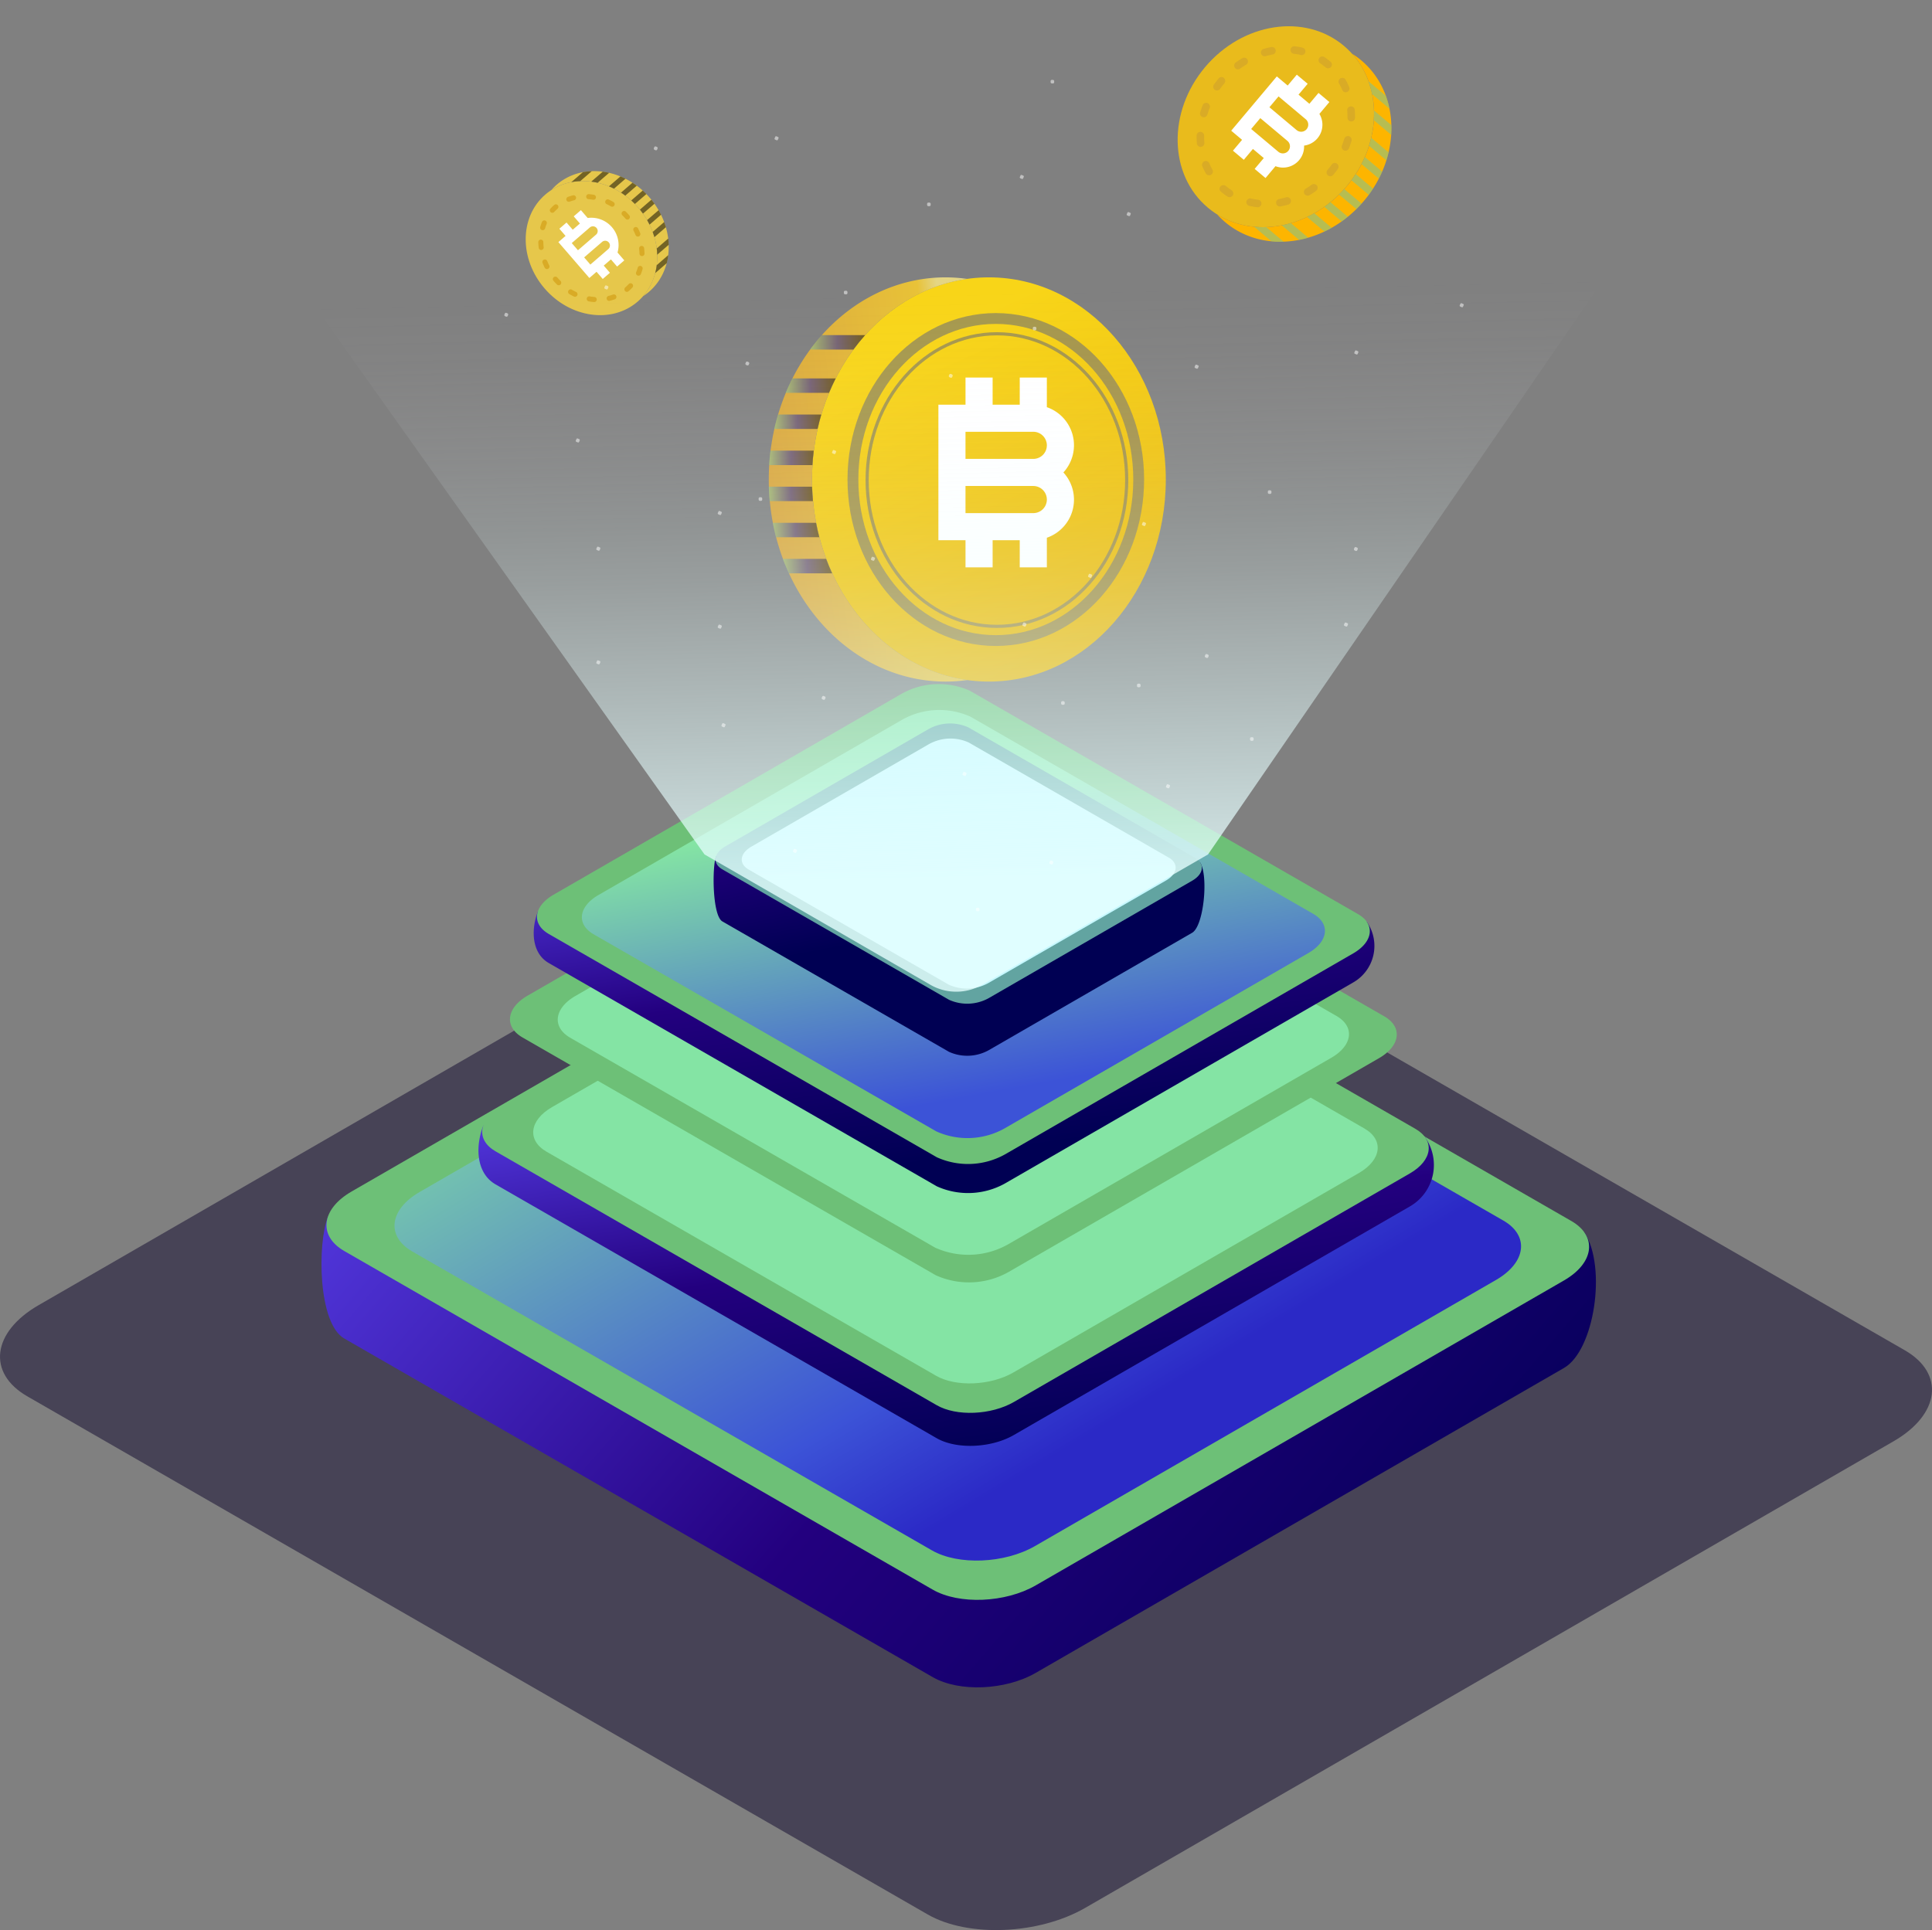 <svg xmlns="http://www.w3.org/2000/svg" xmlns:xlink="http://www.w3.org/1999/xlink" width="192.884" height="192.738" viewBox="0 0 192.884 192.738">
  <rect x="0" y="0" width="192.884" height="192.738" fill="#808080" stroke="none"/>
  <defs>
    <linearGradient id="linear-gradient" x1="0.357" y1="0.131" x2="0.67" y2="0.941" gradientUnits="objectBoundingBox">
      <stop offset="0" stop-color="#f8d518"/>
      <stop offset="1" stop-color="#eab400"/>
    </linearGradient>
    <linearGradient id="linear-gradient-2" x1="0.96" y1="0.47" x2="-0.113" y2="0.741" gradientUnits="objectBoundingBox">
      <stop offset="0" stop-color="#e4d584"/>
      <stop offset="0.087" stop-color="#e8c238"/>
      <stop offset="0.971" stop-color="#d7a13c"/>
      <stop offset="1" stop-color="#eab503"/>
    </linearGradient>
    <linearGradient id="linear-gradient-3" y1="0.5" x2="1" y2="0.5" gradientUnits="objectBoundingBox">
      <stop offset="0" stop-color="#70c5a3"/>
      <stop offset="0.495" stop-color="#0a11ab"/>
      <stop offset="1"/>
    </linearGradient>
    <linearGradient id="linear-gradient-4" x1="0" y1="0.5" x2="1" y2="0.5" xlink:href="#linear-gradient-3"/>
    <linearGradient id="linear-gradient-5" x1="0" y1="0.5" x2="1" y2="0.5" xlink:href="#linear-gradient-3"/>
    <linearGradient id="linear-gradient-6" x1="0" y1="0.5" x2="1" y2="0.5" xlink:href="#linear-gradient-3"/>
    <linearGradient id="linear-gradient-7" x1="0" y1="0.5" x2="1" y2="0.5" xlink:href="#linear-gradient-3"/>
    <linearGradient id="linear-gradient-8" x1="0" y1="0.5" x2="1" y2="0.5" xlink:href="#linear-gradient-3"/>
    <linearGradient id="linear-gradient-9" x1="0" y1="0.5" x2="1" y2="0.5" xlink:href="#linear-gradient-3"/>
    <linearGradient id="linear-gradient-13" x1="-635.874" y1="249.668" x2="-634.81" y2="249.668" xlink:href="#linear-gradient-3"/>
    <linearGradient id="linear-gradient-14" x1="-610.576" y1="258.719" x2="-609.543" y2="258.719" xlink:href="#linear-gradient-3"/>
    <linearGradient id="linear-gradient-15" x1="-664.591" y1="240.363" x2="-663.42" y2="240.363" xlink:href="#linear-gradient-3"/>
    <linearGradient id="linear-gradient-16" x1="-702.009" y1="230.304" x2="-700.698" y2="230.304" xlink:href="#linear-gradient-3"/>
    <linearGradient id="linear-gradient-17" x1="-584.602" y1="269.524" x2="-583.558" y2="269.524" xlink:href="#linear-gradient-3"/>
    <linearGradient id="linear-gradient-18" x1="-556.403" y1="283.56" x2="-555.346" y2="283.56" xlink:href="#linear-gradient-3"/>
    <linearGradient id="linear-gradient-19" x1="-513.18" y1="312.157" x2="-512.103" y2="312.157" xlink:href="#linear-gradient-3"/>
    <linearGradient id="linear-gradient-20" x1="-448.113" y1="313.992" x2="-447.006" y2="313.992" xlink:href="#linear-gradient-3"/>
    <linearGradient id="linear-gradient-21" x1="-773.527" y1="215.062" x2="-771.946" y2="215.062" xlink:href="#linear-gradient-3"/>
    <linearGradient id="linear-gradient-22" x1="-708.905" y1="193.777" x2="-707.249" y2="193.777" xlink:href="#linear-gradient-3"/>
    <linearGradient id="linear-gradient-23" x1="422.274" y1="195.216" x2="423.299" y2="195.216" xlink:href="#linear-gradient-3"/>
    <linearGradient id="linear-gradient-24" x1="439.198" y1="188.099" x2="440.275" y2="188.099" xlink:href="#linear-gradient-3"/>
    <linearGradient id="linear-gradient-25" x1="406.017" y1="203.561" x2="407.053" y2="203.561" xlink:href="#linear-gradient-3"/>
    <linearGradient id="linear-gradient-26" x1="388.476" y1="214.302" x2="389.524" y2="214.302" xlink:href="#linear-gradient-3"/>
    <linearGradient id="linear-gradient-27" x1="459.394" y1="180.826" x2="460.584" y2="180.826" xlink:href="#linear-gradient-3"/>
    <linearGradient id="linear-gradient-28" x1="486.368" y1="173.03" x2="487.706" y2="173.03" xlink:href="#linear-gradient-3"/>
    <linearGradient id="linear-gradient-29" x1="541.215" y1="161.014" x2="542.854" y2="161.014" xlink:href="#linear-gradient-3"/>
    <linearGradient id="linear-gradient-30" x1="453.699" y1="142.624" x2="455.307" y2="142.624" xlink:href="#linear-gradient-3"/>
    <linearGradient id="linear-gradient-31" x1="362.514" y1="234.832" x2="363.58" y2="234.832" xlink:href="#linear-gradient-3"/>
    <linearGradient id="linear-gradient-32" x1="326.503" y1="263.581" x2="327.594" y2="263.581" xlink:href="#linear-gradient-3"/>
    <linearGradient id="linear-gradient-33" x1="1.052" y1="0.787" x2="0.081" y2="0.283" gradientUnits="objectBoundingBox">
      <stop offset="0" stop-color="#000053"/>
      <stop offset="0.543" stop-color="#23007f"/>
      <stop offset="1" stop-color="#4f34d7"/>
    </linearGradient>
    <linearGradient id="linear-gradient-34" x1="-3.08" y1="12.711" x2="-2.178" y2="13.548" gradientUnits="objectBoundingBox">
      <stop offset="0.029" stop-color="#6dc077"/>
      <stop offset="0.971" stop-color="#223dba"/>
    </linearGradient>
    <linearGradient id="linear-gradient-35" x1="0.04" y1="0.064" x2="0.711" y2="0.7" gradientUnits="objectBoundingBox">
      <stop offset="0.087" stop-color="#84e4a4"/>
      <stop offset="0.817" stop-color="#3c53d7"/>
      <stop offset="1" stop-color="#2b29c6"/>
    </linearGradient>
    <linearGradient id="linear-gradient-36" x1="0.639" y1="0.996" x2="0.458" y2="0.313" xlink:href="#linear-gradient-33"/>
    <linearGradient id="linear-gradient-37" x1="-4.309" y1="16.924" x2="-3.407" y2="17.76" xlink:href="#linear-gradient-34"/>
    <linearGradient id="linear-gradient-38" x1="-4.848" y1="18.951" x2="-3.946" y2="19.787" gradientUnits="objectBoundingBox">
      <stop offset="0.087" stop-color="#84e4a4"/>
      <stop offset="0.971" stop-color="#3c53d7"/>
    </linearGradient>
    <linearGradient id="linear-gradient-40" x1="-4.8" y1="18.084" x2="-3.897" y2="18.92" xlink:href="#linear-gradient-34"/>
    <linearGradient id="linear-gradient-41" x1="-5.397" y1="20.251" x2="-4.495" y2="21.087" xlink:href="#linear-gradient-38"/>
    <linearGradient id="linear-gradient-42" x1="0.614" y1="0.899" x2="0.432" y2="0.216" xlink:href="#linear-gradient-33"/>
    <linearGradient id="linear-gradient-43" x1="-5.419" y1="19.169" x2="-4.516" y2="20.005" xlink:href="#linear-gradient-34"/>
    <linearGradient id="linear-gradient-44" x1="0.393" y1="0.168" x2="0.626" y2="0.892" xlink:href="#linear-gradient-38"/>
    <linearGradient id="linear-gradient-45" x1="0.531" y1="0.575" x2="0.328" y2="-0.104" gradientUnits="objectBoundingBox">
      <stop offset="0" stop-color="#000053"/>
      <stop offset="0.543" stop-color="#23007f"/>
      <stop offset="1" stop-color="#35498e"/>
    </linearGradient>
    <linearGradient id="linear-gradient-46" x1="-9.387" y1="32.901" x2="-8.485" y2="33.737" gradientUnits="objectBoundingBox">
      <stop offset="0" stop-color="#62a4a1"/>
      <stop offset="1" stop-color="#2f3c9e"/>
    </linearGradient>
    <linearGradient id="linear-gradient-47" x1="0.495" y1="0.06" x2="0.519" y2="0.885" gradientUnits="objectBoundingBox">
      <stop offset="0" stop-color="#f1ebf9" stop-opacity="0"/>
      <stop offset="0.278" stop-color="#f2eff9" stop-opacity="0"/>
      <stop offset="0.299" stop-color="#f3f0fa" stop-opacity="0"/>
      <stop offset="0.375" stop-color="#f1f2fa" stop-opacity="0.035"/>
      <stop offset="0.5" stop-color="#ecf9fd" stop-opacity="0.129"/>
      <stop offset="0.574" stop-color="#e9ffff" stop-opacity="0.2"/>
      <stop offset="0.64" stop-color="#e8ffff" stop-opacity="0.298"/>
      <stop offset="0.78" stop-color="#e7ffff" stop-opacity="0.557"/>
      <stop offset="0.983" stop-color="#e6ffff" stop-opacity="0.965"/>
      <stop offset="1" stop-color="#e6ffff"/>
    </linearGradient>
  </defs>
  <g id="Group_14952" data-name="Group 14952" transform="translate(-323.776 -117.822)">
    <g id="Group_14894" data-name="Group 14894" transform="translate(323.776 199.358)" opacity="0.8">
      <path id="Path_31542" data-name="Path 31542" d="M429.066,330.332l-89.9-51.745c-4.018-2.319-3.509-6.409,1.13-9.087l80.691-46.587c4.639-2.678,11.722-2.971,15.739-.652L526.627,274c4.018,2.319,3.509,6.409-1.13,9.087l-80.691,46.587C440.167,332.357,433.084,332.651,429.066,330.332Z" transform="translate(-336.454 -220.695)" fill="#090128" opacity="0.6" style="mix-blend-mode: multiply;isolation: isolate"/>
    </g>
    <g id="Group_14951" data-name="Group 14951" transform="translate(349.598 117.821)">
      <g id="Group_14940" data-name="Group 14940" transform="translate(26.661 2.622)">
        <g id="Group_14933" data-name="Group 14933" transform="translate(24.268 25.076)">
          <g id="Group_14932" data-name="Group 14932">
            <path id="Path_31609" data-name="Path 31609" d="M456.4,193.133c-9.753,0-17.66-9.036-17.66-20.183s7.907-20.183,17.66-20.183,17.66,9.036,17.66,20.183-7.906,20.183-17.66,20.183" transform="translate(-434.421 -152.768)" fill="url(#linear-gradient)"/>
            <path id="Path_31610" data-name="Path 31610" d="M437.613,172.951c0-10.308,6.765-18.808,15.5-20.026a15.487,15.487,0,0,0-2.162-.157c-9.754,0-17.66,9.036-17.66,20.183s7.906,20.183,17.66,20.183a15.731,15.731,0,0,0,2.162-.155c-8.733-1.22-15.5-9.718-15.5-20.027" transform="translate(-433.289 -152.768)" fill="url(#linear-gradient-2)"/>
            <g id="Group_14931" data-name="Group 14931" transform="translate(0.001 2.163)" opacity="0.5" style="mix-blend-mode: overlay;isolation: isolate">
              <path id="Path_31611" data-name="Path 31611" d="M437.613,179.143H433.29c.014.485.041.965.086,1.441H437.7q-.067-.712-.09-1.441" transform="translate(-433.29 -160.401)" fill="url(#linear-gradient-3)"/>
              <path id="Path_31612" data-name="Path 31612" d="M437.786,174.6h-4.322c-.06.476-.1.957-.134,1.442h4.324c.031-.484.073-.965.132-1.442" transform="translate(-433.298 -159.458)" fill="url(#linear-gradient-4)"/>
              <path id="Path_31613" data-name="Path 31613" d="M438.112,183.69h-4.325q.14.731.325,1.442h4.324c-.124-.473-.231-.954-.324-1.442" transform="translate(-433.393 -161.344)" fill="url(#linear-gradient-5)"/>
              <path id="Path_31614" data-name="Path 31614" d="M439.385,188.237h-4.328c.183.491.386.971.6,1.442h4.326q-.326-.7-.6-1.442" transform="translate(-433.657 -162.287)" fill="url(#linear-gradient-6)"/>
              <path id="Path_31615" data-name="Path 31615" d="M438.673,170.048h-4.321c-.14.474-.271.954-.381,1.442h4.33c.109-.487.232-.969.372-1.442" transform="translate(-433.431 -158.515)" fill="url(#linear-gradient-7)"/>
              <path id="Path_31616" data-name="Path 31616" d="M440.408,165.5h-4.326c-.237.469-.461.95-.666,1.442h4.328q.307-.738.664-1.442" transform="translate(-433.731 -157.572)" fill="url(#linear-gradient-8)"/>
              <path id="Path_31617" data-name="Path 31617" d="M443.986,160.045h-4.33q-.615.688-1.169,1.442h4.328q.554-.754,1.171-1.442" transform="translate(-434.368 -156.44)" fill="url(#linear-gradient-9)"/>
              <path id="Path_31618" data-name="Path 31618" d="M449.3,155.5h-4.335a17.358,17.358,0,0,0-2.116,1.442h4.332A17.51,17.51,0,0,1,449.3,155.5" transform="translate(-435.272 -155.497)" fill="url(#linear-gradient-7)"/>
              <path id="Path_31619" data-name="Path 31619" d="M442.178,193.693h-4.327q.5.75,1.062,1.442h4.33q-.562-.692-1.065-1.442" transform="translate(-434.236 -163.419)" fill="url(#linear-gradient-9)"/>
              <path id="Path_31620" data-name="Path 31620" d="M441.777,198.241a17.9,17.9,0,0,0,1.82,1.441h4.336a17.844,17.844,0,0,1-1.832-1.441Z" transform="translate(-435.05 -164.362)" fill="url(#linear-gradient-8)"/>
            </g>
            <ellipse id="Ellipse_1844" data-name="Ellipse 1844" cx="14.265" cy="16.081" rx="14.265" ry="16.081" transform="translate(8.402 4.108)" fill="none" stroke="#707070" stroke-miterlimit="10" stroke-width="1.082" opacity="0.6"/>
            <ellipse id="Ellipse_1845" data-name="Ellipse 1845" cx="12.958" cy="14.609" rx="12.958" ry="14.609" transform="translate(9.82 5.634)" fill="none" stroke="#707070" stroke-miterlimit="10" stroke-width="0.315" opacity="0.6"/>
          </g>
          <path id="Path_31621" data-name="Path 31621" d="M465.483,168.349v-2.956h-2.707V168.1h-2.707v-2.708h-2.707V168.1h-2.707v13.536h2.707v2.707h2.707v-2.707h2.707v2.707h2.707v-2.956a4.022,4.022,0,0,0,1.652-6.518,4.023,4.023,0,0,0-1.652-6.519Zm-8.122,2.458h6.768a1.354,1.354,0,0,1,0,2.708h-6.768Zm6.768,8.122h-6.768v-2.708h6.768a1.354,1.354,0,0,1,0,2.708Z" transform="translate(-437.72 -155.386)" fill="#fff"/>
        </g>
        <g id="Group_14936" data-name="Group 14936" transform="translate(0 14.47)">
          <g id="Group_14935" data-name="Group 14935">
            <path id="Path_31622" data-name="Path 31622" d="M413.85,152.672c-2.581,2.229-6.739,1.644-9.287-1.306s-2.52-7.149.062-9.379,6.74-1.644,9.287,1.306,2.52,7.149-.062,9.379" transform="translate(-402.67 -139.645)" fill="#e6c74b"/>
            <path id="Path_31623" data-name="Path 31623" d="M414.582,143.034c2.356,2.729,2.508,6.525.475,8.843a5.337,5.337,0,0,0,.608-.453c2.582-2.23,2.61-6.428.063-9.379s-6.705-3.535-9.288-1.306a5.531,5.531,0,0,0-.537.536c2.59-1.673,6.323-.969,8.679,1.759" transform="translate(-403.341 -139.387)" fill="#e6c74b"/>
            <g id="Group_14934" data-name="Group 14934" transform="translate(4.556 0.003)" opacity="0.5" style="mix-blend-mode: overlay;isolation: isolate">
              <path id="Path_31624" data-name="Path 31624" d="M417.062,143.972q.16.2.305.4l1.145-.988c-.1-.136-.2-.27-.307-.4l-1.144.988" transform="translate(-410.211 -140.135)" fill="url(#linear-gradient-13)"/>
              <path id="Path_31625" data-name="Path 31625" d="M415.967,142.816c.124.113.246.231.365.352l1.145-.988c-.119-.121-.24-.239-.365-.351l-1.145.988" transform="translate(-409.984 -139.896)" fill="url(#linear-gradient-14)"/>
              <path id="Path_31626" data-name="Path 31626" d="M417.968,145.289c.087.151.169.3.244.456l1.145-.988c-.075-.154-.157-.305-.243-.456l-1.145.988" transform="translate(-410.399 -140.409)" fill="url(#linear-gradient-15)"/>
              <path id="Path_31627" data-name="Path 31627" d="M418.671,146.783c.063.173.12.346.17.519l1.145-.988q-.075-.262-.17-.519l-1.145.988" transform="translate(-410.545 -140.718)" fill="url(#linear-gradient-16)"/>
              <path id="Path_31628" data-name="Path 31628" d="M414.676,141.83c.146.093.289.193.428.3l1.146-.99c-.14-.1-.285-.2-.43-.294l-1.145.988" transform="translate(-409.716 -139.691)" fill="url(#linear-gradient-17)"/>
              <path id="Path_31629" data-name="Path 31629" d="M413.158,141.039c.17.07.338.147.506.23l1.145-.989c-.166-.083-.336-.159-.506-.229l-1.145.988" transform="translate(-409.401 -139.527)" fill="url(#linear-gradient-18)"/>
              <path id="Path_31630" data-name="Path 31630" d="M410.929,140.443q.32.042.639.114l1.146-.989c-.212-.048-.426-.087-.639-.114l-1.146.989" transform="translate(-408.939 -139.403)" fill="url(#linear-gradient-19)"/>
              <path id="Path_31631" data-name="Path 31631" d="M408.418,140.483a6.061,6.061,0,0,1,.89-.1l1.147-.99a6.165,6.165,0,0,0-.89.1l-1.147.991" transform="translate(-408.418 -139.39)" fill="url(#linear-gradient-20)"/>
              <path id="Path_31632" data-name="Path 31632" d="M419.179,148.866c.025.209.041.417.047.625l1.146-.99q-.009-.311-.048-.624l-1.145.988" transform="translate(-410.65 -141.15)" fill="url(#linear-gradient-21)"/>
              <path id="Path_31633" data-name="Path 31633" d="M419.139,150.966a6.276,6.276,0,0,1-.156.8l1.148-.992a6.213,6.213,0,0,0,.152-.8Z" transform="translate(-410.609 -141.586)" fill="url(#linear-gradient-22)"/>
            </g>
            <path id="Path_31634" data-name="Path 31634" d="M413.263,151.984a.242.242,0,0,1-.346-.033.26.26,0,0,1,.034-.362,3.974,3.974,0,0,0,.336-.327.252.252,0,0,1,.372.34,4.49,4.49,0,0,1-.379.369l-.017.014m-1.286.753a.262.262,0,0,1-.078.045,4.638,4.638,0,0,1-.506.153.252.252,0,0,1-.119-.49,3.931,3.931,0,0,0,.45-.136.253.253,0,0,1,.252.428m2.456-2.375a.252.252,0,0,1-.4-.287,4.092,4.092,0,0,0,.154-.445.252.252,0,0,1,.485.139,4.688,4.688,0,0,1-.173.5.247.247,0,0,1-.068.1M410.009,153a.252.252,0,0,1-.185.06c-.171-.014-.346-.036-.519-.067a.252.252,0,0,1,.088-.5c.158.028.315.048.471.06a.253.253,0,0,1,.232.272.25.25,0,0,1-.087.17m4.771-4.588a.255.255,0,0,1-.159.061.251.251,0,0,1-.258-.245c0-.156-.016-.316-.035-.476a.252.252,0,1,1,.5-.059c.021.175.033.35.038.521a.255.255,0,0,1-.087.2m-6.688,4.062a.252.252,0,0,1-.274.037c-.155-.075-.31-.159-.46-.246a.252.252,0,1,1,.257-.434c.137.08.279.156.422.225a.252.252,0,0,1,.118.336.249.249,0,0,1-.063.082m6.277-6.008a.254.254,0,0,1-.071.043.251.251,0,0,1-.327-.139c-.059-.147-.126-.294-.2-.435a.252.252,0,0,1,.45-.227c.078.155.15.314.215.474a.251.251,0,0,1-.069.285m-7.9,4.857a.251.251,0,0,1-.342-.012c-.117-.116-.233-.24-.343-.368l-.01-.012a.245.245,0,0,1,.031-.35.26.26,0,0,1,.361.032c.1.117.208.232.316.339a.251.251,0,0,1,0,.356l-.014.013m6.859-6.556a.253.253,0,0,1-.357-.028c-.1-.119-.212-.235-.324-.346a.252.252,0,0,1,.354-.358c.122.12.24.246.351.375l0,0a.249.249,0,0,1-.029.353m-8.03,4.947a.244.244,0,0,1-.051.034.252.252,0,0,1-.339-.112c-.078-.155-.15-.315-.214-.475a.252.252,0,1,1,.468-.188c.06.147.125.295.2.436a.254.254,0,0,1-.061.3m6.507-6.223a.252.252,0,0,1-.292.027c-.138-.081-.28-.156-.423-.224a.252.252,0,0,1,.217-.455c.155.074.311.156.46.245a.252.252,0,0,1,.09.345.24.24,0,0,1-.052.063m-7.084,4.32a.252.252,0,0,1-.415-.162c-.02-.173-.032-.348-.037-.522a.252.252,0,1,1,.5-.012c0,.158.015.317.034.475a.253.253,0,0,1-.086.22m5.221-5.014a.25.25,0,0,1-.209.058c-.157-.027-.315-.048-.472-.059a.252.252,0,0,1,.04-.5c.172.013.346.036.519.066a.252.252,0,0,1,.121.438m-5.068,3.034a.252.252,0,0,1-.407-.261,4.663,4.663,0,0,1,.174-.5.252.252,0,0,1,.466.193,3.891,3.891,0,0,0-.155.445.253.253,0,0,1-.078.121m3.084-2.979a.269.269,0,0,1-.1.054,3.939,3.939,0,0,0-.45.137.252.252,0,1,1-.174-.473,4.8,4.8,0,0,1,.5-.155.253.253,0,0,1,.224.437m-2.121,1.248a.252.252,0,0,1-.35-.361,4.555,4.555,0,0,1,.371-.361l.009-.007a.248.248,0,0,1,.351.03.257.257,0,0,1-.03.359,3.929,3.929,0,0,0-.33.319.168.168,0,0,1-.021.021" transform="translate(-403.002 -139.988)" fill="#d9ab26"/>
          </g>
          <path id="Path_31635" data-name="Path 31635" d="M409.711,145.082l-.676-.782-.716.619.619.717-.717.618-.619-.717-.716.619.619.717-.717.618,3.093,3.583.717-.619.619.717.717-.618-.618-.717.717-.619.618.716.717-.618-.675-.783a2.726,2.726,0,0,0-2.979-3.451Zm-1.588,2.507,1.791-1.547a.474.474,0,1,1,.619.717l-1.791,1.546Zm3.648.6-1.791,1.546-.619-.717,1.791-1.546a.473.473,0,1,1,.619.716Z" transform="translate(-403.524 -140.406)" fill="#fff"/>
        </g>
        <g id="Group_14939" data-name="Group 14939" transform="translate(65.089)">
          <g id="Group_14938" data-name="Group 14938">
            <path id="Path_31636" data-name="Path 31636" d="M487.806,139.246c-3.906-3.281-4.034-9.559-.285-14.023s9.954-5.425,13.861-2.144,4.034,9.559.285,14.023-9.955,5.424-13.862,2.144" transform="translate(-484.791 -121.13)" fill="#e9bb1c"/>
            <path id="Path_31637" data-name="Path 31637" d="M502.7,137.818c-3.468,4.129-9.035,5.257-12.943,2.809a8.257,8.257,0,0,0,.814.789c3.907,3.281,10.112,2.321,13.861-2.144s3.621-10.743-.284-14.023a8.089,8.089,0,0,0-.919-.664c3.088,3.425,2.939,9.1-.528,13.233" transform="translate(-485.82 -121.846)" fill="#fdb500"/>
            <g id="Group_14937" data-name="Group 14937" transform="translate(7.63 5.491)" opacity="0.5" style="mix-blend-mode: overlay;isolation: isolate">
              <path id="Path_31638" data-name="Path 31638" d="M505.642,141.646c-.169.189-.343.372-.521.547l1.733,1.455c.178-.175.35-.359.519-.548l-1.732-1.454" transform="translate(-496.638 -130.876)" fill="url(#linear-gradient-23)"/>
              <path id="Path_31639" data-name="Path 31639" d="M507.111,139.755c-.136.21-.281.417-.432.621l1.732,1.454c.151-.205.3-.412.431-.622l-1.731-1.454" transform="translate(-496.961 -130.484)" fill="url(#linear-gradient-24)"/>
              <path id="Path_31640" data-name="Path 31640" d="M503.887,143.3q-.3.246-.614.468L505,145.222q.313-.222.615-.468l-1.733-1.454" transform="translate(-496.255 -131.219)" fill="url(#linear-gradient-25)"/>
              <path id="Path_31641" data-name="Path 31641" d="M501.819,144.692c-.239.135-.481.26-.725.375l1.733,1.455c.245-.116.487-.239.726-.374l-1.733-1.456" transform="translate(-495.803 -131.508)" fill="url(#linear-gradient-26)"/>
              <path id="Path_31642" data-name="Path 31642" d="M508.285,137.614c-.1.236-.216.471-.336.7l1.734,1.456c.121-.232.229-.468.332-.705l-1.73-1.453" transform="translate(-497.224 -130.04)" fill="url(#linear-gradient-27)"/>
              <path id="Path_31643" data-name="Path 31643" d="M509.119,135.184q-.093.4-.219.8l1.733,1.455c.084-.265.155-.533.218-.8l-1.733-1.454" transform="translate(-497.422 -129.536)" fill="url(#linear-gradient-28)"/>
              <path id="Path_31644" data-name="Path 31644" d="M509.521,131.75q.016.483-.016.971l1.733,1.456q.032-.489.017-.971l-1.734-1.456" transform="translate(-497.547 -128.824)" fill="url(#linear-gradient-29)"/>
              <path id="Path_31645" data-name="Path 31645" d="M508.828,128.058a9.185,9.185,0,0,1,.364,1.29l1.735,1.457a9.005,9.005,0,0,0-.363-1.289l-1.736-1.458" transform="translate(-497.407 -128.058)" fill="url(#linear-gradient-30)"/>
              <path id="Path_31646" data-name="Path 31646" d="M498.817,145.938q-.454.131-.912.22l1.735,1.456q.456-.088.91-.22l-1.733-1.455" transform="translate(-495.141 -131.766)" fill="url(#linear-gradient-31)"/>
              <path id="Path_31647" data-name="Path 31647" d="M495.637,146.431a9.452,9.452,0,0,1-1.219-.039l1.737,1.458a9.234,9.234,0,0,0,1.213.035Z" transform="translate(-494.418 -131.861)" fill="url(#linear-gradient-32)"/>
            </g>
            <path id="Path_31648" data-name="Path 31648" d="M489.6,138.166a.363.363,0,0,1-.033-.52.391.391,0,0,1,.543-.036,6.042,6.042,0,0,0,.563.418.377.377,0,1,1-.413.631,6.621,6.621,0,0,1-.635-.472l-.025-.021m-1.418-1.721a.39.39,0,0,1-.086-.1,6.976,6.976,0,0,1-.346-.709.377.377,0,1,1,.7-.292,6.282,6.282,0,0,0,.308.632.377.377,0,0,1-.571.473m4.093,3.061a.377.377,0,0,1,.328-.656,6.393,6.393,0,0,0,.694.122.377.377,0,1,1-.089.748,7.117,7.117,0,0,1-.777-.136.37.37,0,0,1-.157-.078m-4.943-5.9a.373.373,0,0,1-.133-.258c-.021-.257-.029-.521-.025-.783a.377.377,0,1,1,.754.012c0,.239,0,.477.023.71a.376.376,0,0,1-.618.319m7.911,5.951a.377.377,0,0,1,.172-.659c.23-.043.463-.1.694-.164a.377.377,0,1,1,.207.725c-.253.072-.509.133-.761.18a.375.375,0,0,1-.312-.082m-7.592-8.906a.379.379,0,0,1-.12-.4c.074-.247.159-.5.254-.737a.377.377,0,0,1,.7.276c-.086.221-.165.449-.232.676a.377.377,0,0,1-.468.254.385.385,0,0,1-.135-.073m10.366,7.836a.381.381,0,0,1-.079-.094.376.376,0,0,1,.128-.517c.2-.123.4-.256.6-.4a.377.377,0,0,1,.443.61c-.209.152-.428.3-.649.43a.378.378,0,0,1-.438-.033m-9.055-10.507a.377.377,0,0,1-.063-.508c.143-.2.3-.4.461-.593l.015-.019a.368.368,0,0,1,.524-.037.388.388,0,0,1,.038.541c-.15.178-.293.362-.426.548a.376.376,0,0,1-.525.087l-.024-.018m11.316,8.565a.38.38,0,0,1-.044-.534c.151-.18.3-.369.434-.561a.377.377,0,0,1,.613.438c-.148.208-.306.413-.47.608l-.006.006a.373.373,0,0,1-.528.043m-9.219-10.677A.317.317,0,0,1,491,125.8a.376.376,0,0,1,.084-.526c.209-.152.428-.3.649-.43a.377.377,0,1,1,.389.646c-.2.123-.4.255-.6.395a.379.379,0,0,1-.464-.017m10.74,8.124a.376.376,0,0,1-.109-.426c.086-.223.163-.45.23-.677a.377.377,0,0,1,.724.212c-.072.247-.157.5-.251.738a.376.376,0,0,1-.488.214.347.347,0,0,1-.105-.062m-8.067-9.43a.373.373,0,0,1-.12-.185.377.377,0,0,1,.259-.466c.251-.071.507-.132.762-.179a.377.377,0,0,1,.138.742c-.232.043-.465.1-.694.162a.374.374,0,0,1-.346-.075m8.646,6.513a.376.376,0,0,1-.135-.293c0-.239,0-.477-.024-.71a.377.377,0,1,1,.751-.063c.021.258.031.521.027.782a.376.376,0,0,1-.619.284m-5.687-6.759a.377.377,0,0,1,.287-.663,7.17,7.17,0,0,1,.777.139.377.377,0,0,1-.173.734,6.138,6.138,0,0,0-.694-.124.378.378,0,0,1-.2-.086m5.133,3.843a.376.376,0,0,1-.1-.142,6.38,6.38,0,0,0-.311-.632.377.377,0,1,1,.656-.37,6.916,6.916,0,0,1,.349.709.377.377,0,0,1-.591.435m-2.348-2.834a.377.377,0,0,1,.45-.6,6.516,6.516,0,0,1,.62.462l.013.01a.37.37,0,0,1,.04.525.384.384,0,0,1-.537.041,5.93,5.93,0,0,0-.55-.411.233.233,0,0,1-.035-.026" transform="translate(-485.286 -121.652)" fill="#d9ab26"/>
          </g>
          <path id="Path_31649" data-name="Path 31649" d="M500.343,131.149l.995-1.184-1.084-.911-.911,1.084-1.084-.911.911-1.084-1.084-.91-.911,1.084-1.084-.911-4.553,5.421,1.084.911-.911,1.084,1.084.911.911-1.084,1.084.91-.911,1.084,1.084.911.995-1.184a2.1,2.1,0,0,0,2.854-2.055,2.1,2.1,0,0,0,1.53-3.166Zm-4.08-1.747,2.711,2.276a.708.708,0,1,1-.911,1.084l-2.711-2.276Zm-.021,5.529-2.711-2.276.911-1.084,2.711,2.276a.708.708,0,0,1-.911,1.084Z" transform="translate(-486.19 -122.396)" fill="#fff"/>
        </g>
      </g>
      <g id="Group_14941" data-name="Group 14941" transform="translate(6.273 87.088)">
        <path id="Path_31650" data-name="Path 31650" d="M437.97,309.24l-58.755-33.818c-2.625-1.516-2.686-9.469-1.622-12.155l55.1-28.568c3.032-1.75,7.661-1.943,10.286-.426l60.085,30.6c2.205,3.484.964,11.744-2.069,13.494l-52.735,30.447C445.225,310.564,440.6,310.756,437.97,309.24Z" transform="translate(-376.947 -228.85)" fill="url(#linear-gradient-33)"/>
        <path id="Path_31651" data-name="Path 31651" d="M438.1,299.351l-58.755-33.818c-2.625-1.516-2.293-4.188.739-5.938l52.735-30.447c3.032-1.751,7.661-1.943,10.286-.426l58.755,33.818c2.626,1.515,2.294,4.188-.739,5.939l-52.735,30.447C445.355,300.675,440.727,300.867,438.1,299.351Z" transform="translate(-377.077 -227.698)" fill="url(#linear-gradient-34)"/>
        <path id="Path_31652" data-name="Path 31652" d="M439.794,296.455l-51.877-29.847c-2.626-1.516-2.294-4.189.739-5.939L434.681,234.1c3.032-1.75,7.661-1.942,10.286-.426l51.878,29.847c2.626,1.516,2.293,4.189-.739,5.939l-46.026,26.573C447.049,297.779,442.42,297.971,439.794,296.455Z" transform="translate(-378.854 -228.725)" fill="url(#linear-gradient-35)"/>
      </g>
      <g id="Group_14950" data-name="Group 14950" transform="translate(0)">
        <g id="Group_14942" data-name="Group 14942" transform="translate(21.946 86.608)">
          <path id="Path_31653" data-name="Path 31653" d="M442.467,284.967l-44.045-25.351c-1.969-1.137-2.014-3.846-1.217-5.86l41.3-21.415c2.273-1.313,5.743-1.456,7.711-.32l45.042,22.94a4.777,4.777,0,0,1-1.55,6.863l-39.533,22.824C447.906,285.961,444.436,286.1,442.467,284.967Z" transform="translate(-396.721 -227.956)" fill="url(#linear-gradient-36)"/>
          <path id="Path_31654" data-name="Path 31654" d="M442.565,280.806,398.52,255.455c-1.969-1.137-1.719-3.14.553-4.452l39.532-22.824c2.273-1.312,5.743-1.456,7.711-.319l44.045,25.351c1.968,1.136,1.719,3.14-.553,4.452l-39.533,22.824C448,281.8,444.534,281.943,442.565,280.806Z" transform="translate(-396.819 -227.093)" fill="url(#linear-gradient-37)"/>
          <path id="Path_31655" data-name="Path 31655" d="M443.835,278.635l-38.89-22.374c-1.968-1.137-1.719-3.14.554-4.452l34.5-19.92c2.273-1.313,5.743-1.456,7.711-.319l38.89,22.374c1.968,1.137,1.719,3.139-.554,4.452l-34.5,19.92C449.273,279.628,445.8,279.772,443.835,278.635Z" transform="translate(-398.152 -227.862)" fill="url(#linear-gradient-38)"/>
        </g>
        <g id="Group_14943" data-name="Group 14943" transform="translate(24.742 77.023)">
          <path id="Path_31656" data-name="Path 31656" d="M443.108,269.222l-41.266-23.751c-1.844-1.065-1.886-3.6-1.14-5.491l38.7-20.064a8.061,8.061,0,0,1,7.224-.3l42.2,21.492a4.475,4.475,0,0,1-1.452,6.43l-37.038,21.383A8.056,8.056,0,0,1,443.108,269.222Z" transform="translate(-400.249 -215.808)" fill="url(#linear-gradient-36)"/>
          <path id="Path_31657" data-name="Path 31657" d="M443.2,265.323l-41.266-23.751c-1.844-1.064-1.611-2.942.519-4.171l37.037-21.383a8.061,8.061,0,0,1,7.224-.3l41.266,23.751c1.844,1.065,1.611,2.942-.518,4.171l-37.038,21.383A8.056,8.056,0,0,1,443.2,265.323Z" transform="translate(-400.34 -214.999)" fill="url(#linear-gradient-40)"/>
          <path id="Path_31658" data-name="Path 31658" d="M444.388,263.289l-36.435-20.963c-1.844-1.064-1.61-2.942.519-4.171L440.8,219.492a8.058,8.058,0,0,1,7.224-.3l36.435,20.962c1.844,1.065,1.611,2.942-.518,4.171l-32.326,18.663A8.06,8.06,0,0,1,444.388,263.289Z" transform="translate(-401.589 -215.72)" fill="url(#linear-gradient-41)"/>
        </g>
        <g id="Group_14944" data-name="Group 14944" transform="translate(27.462 68.307)">
          <path id="Path_31659" data-name="Path 31659" d="M443.93,254.924l-38.754-22.305c-1.732-1-1.771-3.384-1.07-5.157l36.34-18.842a7.567,7.567,0,0,1,6.785-.281l39.631,20.183a4.2,4.2,0,0,1-1.364,6.04l-34.783,20.082A7.569,7.569,0,0,1,443.93,254.924Z" transform="translate(-403.68 -204.762)" fill="url(#linear-gradient-42)"/>
          <path id="Path_31660" data-name="Path 31660" d="M444.016,251.263l-38.754-22.306c-1.732-1-1.512-2.762.487-3.917l34.783-20.082a7.569,7.569,0,0,1,6.785-.281l38.754,22.306c1.732,1,1.512,2.762-.487,3.917L450.8,250.982A7.569,7.569,0,0,1,444.016,251.263Z" transform="translate(-403.766 -204.002)" fill="url(#linear-gradient-43)"/>
          <path id="Path_31661" data-name="Path 31661" d="M445.133,249.353l-34.217-19.686c-1.732-1-1.513-2.763.487-3.917l30.358-17.527a7.569,7.569,0,0,1,6.785-.281l34.217,19.686c1.732,1,1.513,2.763-.487,3.917l-30.358,17.527A7.569,7.569,0,0,1,445.133,249.353Z" transform="translate(-404.939 -204.679)" fill="url(#linear-gradient-44)"/>
        </g>
        <g id="Group_14945" data-name="Group 14945" transform="translate(45.422 72.243)">
          <path id="Path_31662" data-name="Path 31662" d="M449.844,242.207l-22.629-13.025c-1.011-.584-1.034-5.481-.625-6.515l21.22-11a4.421,4.421,0,0,1,3.962-.164l23.141,11.786c.85,1.342.372,6.357-.8,7.03l-20.311,11.727A4.421,4.421,0,0,1,449.844,242.207Z" transform="translate(-426.341 -209.412)" fill="url(#linear-gradient-45)"/>
          <path id="Path_31663" data-name="Path 31663" d="M449.894,236.565,427.265,223.54c-1.011-.583-.883-1.613.285-2.287l20.311-11.726a4.421,4.421,0,0,1,3.962-.164l22.629,13.025c1.011.584.884,1.614-.284,2.287L453.856,236.4A4.422,4.422,0,0,1,449.894,236.565Z" transform="translate(-426.391 -208.968)" fill="url(#linear-gradient-46)"/>
          <path id="Path_31664" data-name="Path 31664" d="M450.547,235.45l-19.981-11.5c-1.01-.584-.883-1.613.285-2.287l17.727-10.235a4.421,4.421,0,0,1,3.962-.164l19.981,11.5c1.011.583.883,1.613-.284,2.287l-17.727,10.235A4.422,4.422,0,0,1,450.547,235.45Z" transform="translate(-427.075 -209.363)" fill="#c6f8ff"/>
        </g>
        <g id="Group_14949" data-name="Group 14949">
          <path id="Path_31665" data-name="Path 31665" d="M370.585,140.5,415.1,203.146l22.54,13.013a5.19,5.19,0,0,0,5.188,0l22.54-13.013,42.028-61.1s-38.4-25.93-67.8-24.138C408.726,119.791,370.585,140.5,370.585,140.5Z" transform="translate(-370.585 -117.821)" opacity="0.8" fill="url(#linear-gradient-47)"/>
          <g id="Group_14948" data-name="Group 14948" transform="translate(24.486 7.977)">
            <g id="Group_14946" data-name="Group 14946" transform="translate(9.222 40.987)" opacity="0.5">
              <rect id="Rectangle_4475" data-name="Rectangle 4475" width="0.358" height="0.358" rx="0.12" transform="translate(67.047)" fill="#fff"/>
              <rect id="Rectangle_4476" data-name="Rectangle 4476" width="0.358" height="0.358" rx="0.12" transform="translate(65.27 24.657)" fill="#fff"/>
              <rect id="Rectangle_4477" data-name="Rectangle 4477" width="0.358" height="0.358" rx="0.12" transform="translate(53.984 19.309)" fill="#fff"/>
              <rect id="Rectangle_4478" data-name="Rectangle 4478" width="0.358" height="0.358" rx="0.12" transform="translate(46.408 21.058)" fill="#fff"/>
              <path id="Path_31666" data-name="Path 31666" d="M465.447,196.654l-.153-.067a.1.1,0,0,1-.05-.125l.067-.153a.1.1,0,0,1,.126-.05l.153.067a.1.1,0,0,1,.049.126l-.067.153A.094.094,0,0,1,465.447,196.654Z" transform="translate(-422.694 -183.052)" fill="#fff"/>
              <path id="Path_31667" data-name="Path 31667" d="M457.9,215.477l-.153-.067a.1.1,0,0,1-.05-.125l.067-.154a.1.1,0,0,1,.125-.049l.154.067a.1.1,0,0,1,.049.125l-.067.154A.1.1,0,0,1,457.9,215.477Z" transform="translate(-421.13 -186.956)" fill="#fff"/>
              <path id="Path_31668" data-name="Path 31668" d="M446.366,188.371l-.154-.067a.1.1,0,0,1-.049-.125l.067-.153a.1.1,0,0,1,.125-.05l.153.067a.1.1,0,0,1,.05.125l-.067.154A.1.1,0,0,1,446.366,188.371Z" transform="translate(-418.736 -181.335)" fill="#fff"/>
              <path id="Path_31669" data-name="Path 31669" d="M427.07,196.918l-.154-.067a.1.1,0,0,1-.049-.125l.067-.154a.1.1,0,0,1,.125-.049l.153.067a.1.1,0,0,1,.05.125l-.067.154A.1.1,0,0,1,427.07,196.918Z" transform="translate(-414.734 -183.107)" fill="#fff"/>
              <path id="Path_31670" data-name="Path 31670" d="M436.547,225.175l-.153-.067a.1.1,0,0,1-.05-.125l.067-.154a.1.1,0,0,1,.125-.049l.154.067a.1.1,0,0,1,.049.125l-.067.154A.1.1,0,0,1,436.547,225.175Z" transform="translate(-416.7 -188.968)" fill="#fff"/>
              <rect id="Rectangle_4479" data-name="Rectangle 4479" width="0.358" height="0.358" rx="0.12" transform="matrix(0.917, 0.398, -0.398, 0.917, 22.604, 20.492)" fill="#fff"/>
              <path id="Path_31671" data-name="Path 31671" d="M427.07,182.6l-.154-.067a.1.1,0,0,1-.049-.126l.067-.153a.094.094,0,0,1,.125-.049l.153.067a.1.1,0,0,1,.05.125l-.067.153A.1.1,0,0,1,427.07,182.6Z" transform="translate(-414.734 -180.138)" fill="#fff"/>
              <path id="Path_31672" data-name="Path 31672" d="M411.772,201.418l-.153-.067a.1.1,0,0,1-.05-.125l.067-.154a.1.1,0,0,1,.125-.049l.154.067a.094.094,0,0,1,.049.125l-.067.153A.1.1,0,0,1,411.772,201.418Z" transform="translate(-411.561 -184.04)" fill="#fff"/>
              <path id="Path_31673" data-name="Path 31673" d="M411.772,187.1l-.153-.067a.1.1,0,0,1-.05-.125l.067-.153a.1.1,0,0,1,.125-.05l.154.067a.1.1,0,0,1,.049.125l-.067.154A.1.1,0,0,1,411.772,187.1Z" transform="translate(-411.561 -181.071)" fill="#fff"/>
              <path id="Path_31674" data-name="Path 31674" d="M505.948,196.654l-.153-.067a.1.1,0,0,1-.05-.125l.067-.153a.1.1,0,0,1,.126-.05l.153.067a.1.1,0,0,1,.049.126l-.067.153A.094.094,0,0,1,505.948,196.654Z" transform="translate(-431.094 -183.052)" fill="#fff"/>
              <rect id="Rectangle_4480" data-name="Rectangle 4480" width="0.358" height="0.358" rx="0.12" transform="translate(75.742 5.627) rotate(23.455)" fill="#fff"/>
              <rect id="Rectangle_4481" data-name="Rectangle 4481" width="0.358" height="0.358" rx="0.12" transform="matrix(0.917, 0.398, -0.398, 0.917, 60.855, 16.311)" fill="#fff"/>
              <path id="Path_31675" data-name="Path 31675" d="M480.5,183.989l-.153-.067a.1.1,0,0,1-.05-.125l.067-.154a.1.1,0,0,1,.125-.049l.154.067a.1.1,0,0,1,.049.125l-.067.153A.1.1,0,0,1,480.5,183.989Z" transform="translate(-425.815 -180.426)" fill="#fff"/>
              <rect id="Rectangle_4482" data-name="Rectangle 4482" width="0.358" height="0.358" rx="0.12" transform="translate(37.899 41.68)" fill="#fff"/>
              <path id="Path_31676" data-name="Path 31676" d="M483.528,217.03l-.153-.067a.1.1,0,0,1-.05-.125l.067-.153a.1.1,0,0,1,.125-.05l.154.067a.1.1,0,0,1,.049.125l-.067.154A.1.1,0,0,1,483.528,217.03Z" transform="translate(-426.444 -187.279)" fill="#fff"/>
              <path id="Path_31677" data-name="Path 31677" d="M427.54,209.339l-.154-.067a.1.1,0,0,1-.049-.126l.067-.153a.094.094,0,0,1,.125-.049l.153.067a.1.1,0,0,1,.05.125l-.067.153A.1.1,0,0,1,427.54,209.339Z" transform="translate(-414.832 -185.683)" fill="#fff"/>
              <rect id="Rectangle_4483" data-name="Rectangle 4483" width="0.358" height="0.358" rx="0.12" transform="translate(45.339 36.931) rotate(23.48)" fill="#fff"/>
              <path id="Path_31678" data-name="Path 31678" d="M473.718,190.515l-.154-.067a.1.1,0,0,1-.049-.125l.067-.154a.1.1,0,0,1,.125-.049l.153.067a.1.1,0,0,1,.05.125l-.067.154A.1.1,0,0,1,473.718,190.515Z" transform="translate(-424.409 -181.779)" fill="#fff"/>
            </g>
            <g id="Group_14947" data-name="Group 14947" transform="translate(0)" opacity="0.5">
              <rect id="Rectangle_4484" data-name="Rectangle 4484" width="0.358" height="0.358" rx="0.12" transform="translate(54.58)" fill="#fff"/>
              <rect id="Rectangle_4485" data-name="Rectangle 4485" width="0.358" height="0.358" rx="0.12" transform="translate(52.803 24.657)" fill="#fff"/>
              <rect id="Rectangle_4486" data-name="Rectangle 4486" width="0.358" height="0.358" rx="0.12" transform="translate(42.25 12.255)" fill="#fff"/>
              <rect id="Rectangle_4487" data-name="Rectangle 4487" width="0.358" height="0.358" rx="0.12" transform="translate(33.941 21.058)" fill="#fff"/>
              <path id="Path_31679" data-name="Path 31679" d="M434.22,135.388l-.153-.067a.1.1,0,0,1-.049-.125l.067-.154a.094.094,0,0,1,.125-.049l.153.067a.1.1,0,0,1,.05.125l-.067.153A.1.1,0,0,1,434.22,135.388Z" transform="translate(-406.995 -129.358)" fill="#fff"/>
              <rect id="Rectangle_4488" data-name="Rectangle 4488" width="0.358" height="0.358" rx="0.12" transform="matrix(0.917, 0.398, -0.398, 0.917, 24.21, 28.088)" fill="#fff"/>
              <rect id="Rectangle_4489" data-name="Rectangle 4489" width="0.358" height="0.358" rx="0.12" transform="matrix(0.917, 0.398, -0.398, 0.917, 15.064, 6.604)" fill="#fff"/>
              <path id="Path_31680" data-name="Path 31680" d="M409.183,173.462l-.154-.067a.094.094,0,0,1-.049-.125l.067-.153a.1.1,0,0,1,.125-.05l.153.067a.1.1,0,0,1,.05.125l-.067.154A.1.1,0,0,1,409.183,173.462Z" transform="translate(-401.802 -137.255)" fill="#fff"/>
              <path id="Path_31681" data-name="Path 31681" d="M412.785,154.18l-.153-.067a.1.1,0,0,1-.05-.125l.067-.153a.1.1,0,0,1,.125-.049l.154.066a.1.1,0,0,1,.049.126l-.067.153A.1.1,0,0,1,412.785,154.18Z" transform="translate(-402.55 -133.256)" fill="#fff"/>
              <path id="Path_31682" data-name="Path 31682" d="M478.584,144.942l-.154-.067a.1.1,0,0,1-.049-.125l.067-.154a.1.1,0,0,1,.125-.049l.154.067a.1.1,0,0,1,.049.125l-.067.153A.1.1,0,0,1,478.584,144.942Z" transform="translate(-416.197 -131.34)" fill="#fff"/>
              <path id="Path_31683" data-name="Path 31683" d="M487.135,164.166l-.153-.067a.1.1,0,0,1-.05-.125l.067-.154a.1.1,0,0,1,.125-.049l.154.067a.094.094,0,0,1,.049.125l-.067.154A.1.1,0,0,1,487.135,164.166Z" transform="translate(-417.97 -135.327)" fill="#fff"/>
              <path id="Path_31684" data-name="Path 31684" d="M507.253,162.375l-.153-.067a.094.094,0,0,1-.049-.125l.066-.153a.1.1,0,0,1,.125-.05l.153.067a.1.1,0,0,1,.05.125l-.067.154A.094.094,0,0,1,507.253,162.375Z" transform="translate(-422.143 -134.956)" fill="#fff"/>
              <path id="Path_31685" data-name="Path 31685" d="M520.525,156.425l-.154-.067a.1.1,0,0,1-.049-.125l.067-.153a.1.1,0,0,1,.125-.05l.153.067a.1.1,0,0,1,.05.125l-.067.154A.1.1,0,0,1,520.525,156.425Z" transform="translate(-424.895 -133.722)" fill="#fff"/>
              <rect id="Rectangle_4490" data-name="Rectangle 4490" width="0.358" height="0.358" rx="0.12" transform="translate(25.432 41.68)" fill="#fff"/>
              <rect id="Rectangle_4491" data-name="Rectangle 4491" width="0.358" height="0.358" rx="0.12" transform="matrix(0.917, 0.398, -0.398, 0.917, 44.519, 29.319)" fill="#fff"/>
              <rect id="Rectangle_4492" data-name="Rectangle 4492" width="0.358" height="0.358" rx="0.12" transform="translate(0.142 23.222) rotate(23.466)" fill="#fff"/>
              <path id="Path_31686" data-name="Path 31686" d="M441.468,174.922l-.153-.067a.1.1,0,0,1-.05-.125l.067-.154a.1.1,0,0,1,.125-.049l.154.067a.094.094,0,0,1,.049.125l-.067.154A.1.1,0,0,1,441.468,174.922Z" transform="translate(-408.499 -137.558)" fill="#fff"/>
              <path id="Path_31687" data-name="Path 31687" d="M465.113,140.261l-.154-.067a.1.1,0,0,1-.049-.125l.067-.153a.1.1,0,0,1,.125-.05l.154.067a.1.1,0,0,1,.049.125l-.067.154A.1.1,0,0,1,465.113,140.261Z" transform="translate(-413.403 -130.369)" fill="#fff"/>
            </g>
          </g>
        </g>
      </g>
    </g>
  </g>
</svg>
